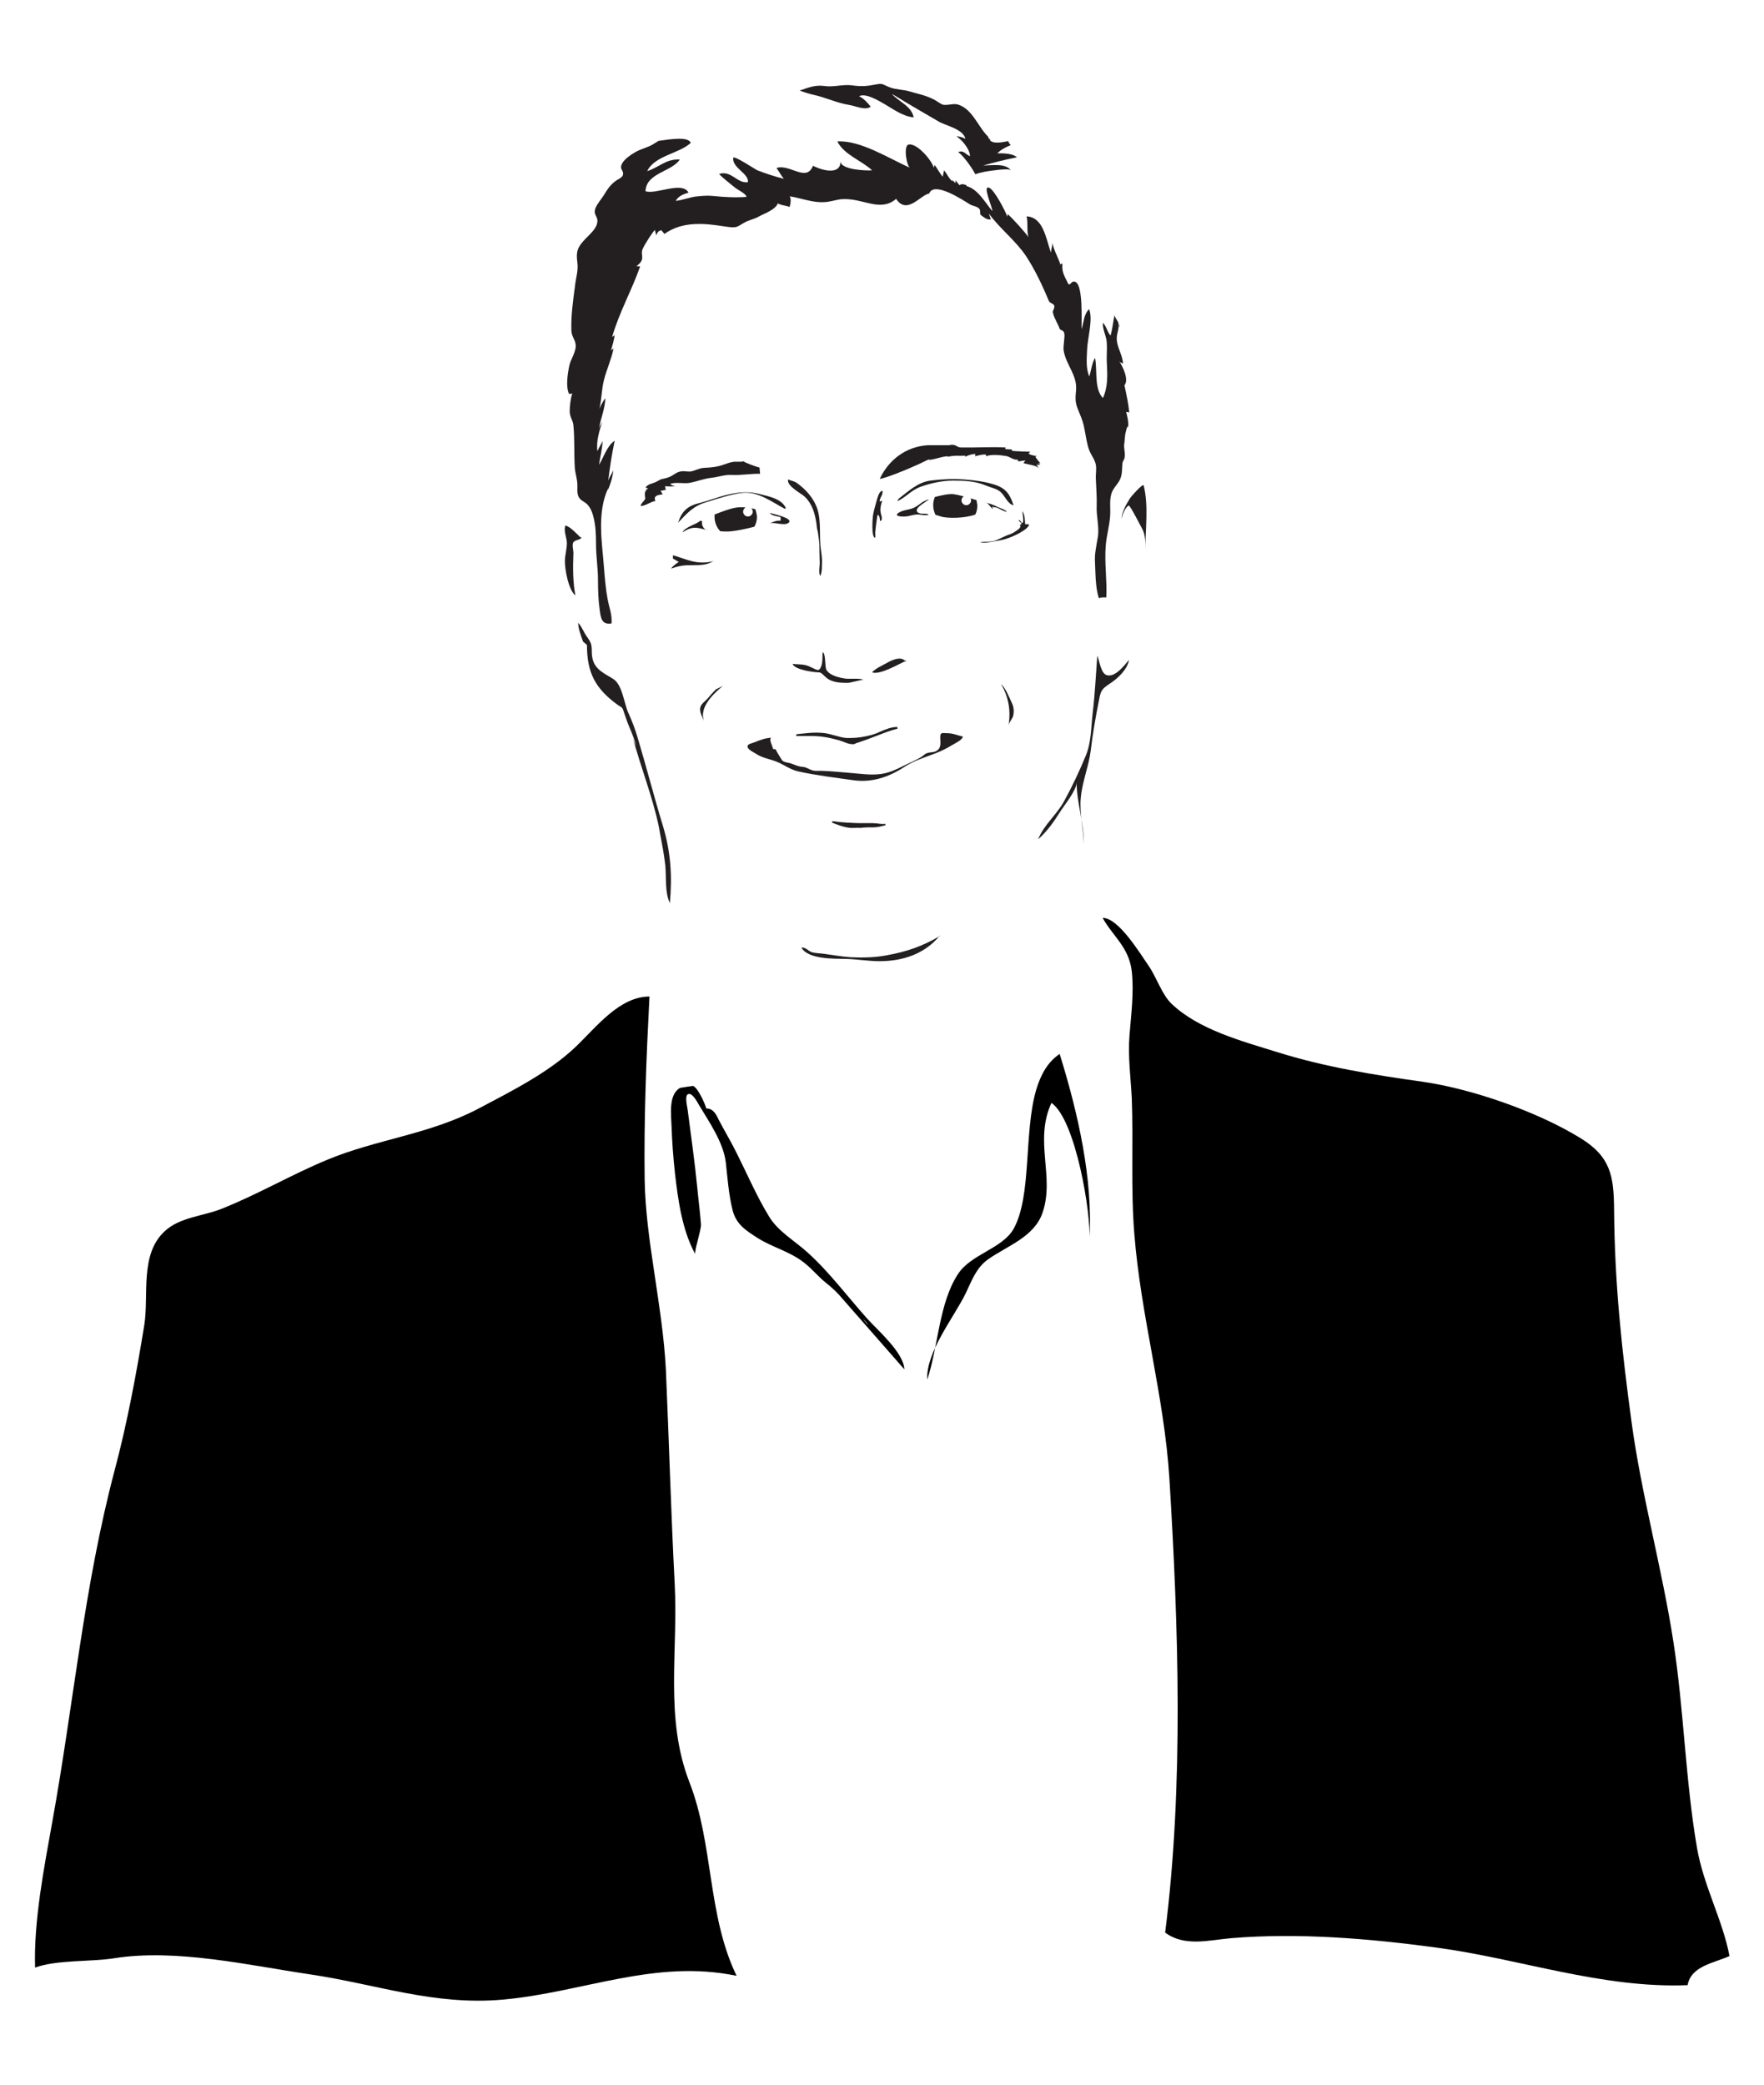 <?xml version="1.0" encoding="utf-8"?>
<!-- Generator: Adobe Illustrator 18.1.1, SVG Export Plug-In . SVG Version: 6.00 Build 0)  -->
<svg version="1.1" id="Layer_2" xmlns="http://www.w3.org/2000/svg" xmlns:xlink="http://www.w3.org/1999/xlink" x="0px" y="0px"
	 viewBox="0 0 623.6 737" enable-background="new 0 0 623.6 737" xml:space="preserve">
<g>
	<g>
		<path fill="#231F20" d="M350.1,49.3c-0.3-0.2-0.5-0.4-0.7-0.6c0.2,0.4,0.4,0.8,0.7,1.2C350.1,49.9,349.9,49.1,350.1,49.3z"/>
		<path fill="#231F20" d="M349,48.2c0,0.1,0,0.1,0,0.2c0.1,0.1,0.2,0.2,0.3,0.3C349.2,48.5,349.1,48.3,349,48.2z"/>
		<path fill="#231F20" d="M395.6,114.7c0,0.1-0.1,0.2-0.1,0.2c0.1,0.3,0.2,0.6,0.2,0.8C395.8,115.4,395.7,115.1,395.6,114.7z"/>
	</g>
	<path d="M366.3,385.3c1.6-5.4,4.1-9.9,8.3-12.7c6.4,20.5,11.9,44.4,10.5,65.6c0.7-8.8-4.8-42.4-13.4-48.3
		c-6.2,13.5,1.2,25.9-3.1,38.7c-2.9,8.7-12.5,11.8-19.3,16.6c-4.2,3-5.7,7.4-7.9,12c-4.2,8.6-14.1,20.8-13.6,30.5
		c3.9-11.6,4.1-26.9,10.8-37.2c4.6-7.2,15.8-9,19.8-16.2C364.8,422.5,361.9,400.4,366.3,385.3z"/>
	<path d="M319.7,484.1c-0.2-5.9-9.5-13.9-13.1-17.9c-6.9-7.7-13.5-16.6-21.2-23.5c-4.4-4-10.4-7.4-13.5-12.6
		c-4.2-6.8-7.7-14.9-11.3-22.1c-2-4.1-4.3-7.9-6.4-11.9c-0.9-1.8-1.9-4.3-4.5-4.2c-0.5-1.8-3-7.4-4.7-8c-0.1,0-4.3,0.6-4.6,0.7
		c-4.2,2.4-3.1,9.6-3,13.6c0.2,5.5,0.6,11,1.2,16.5c1.1,9.5,2.5,20.1,7.2,28.7c-0.5-0.9,2.1-8.5,2-10.5c-0.3-4.3-0.9-8.7-1.3-13
		c-0.9-9.2-2.2-18.3-3.4-27.5c-0.1-1-1.1-4.8,0-5.5c1.5-1,3.4,2.7,4.1,3.9c3.6,6,8.6,13.2,9.4,20.3c0.6,5.5,1,11,2.3,16.4
		c1.2,5.2,4.6,7.4,9,10.2c5.4,3.4,11.4,4.7,16.5,8.8c2.8,2.2,4.9,4.9,7.7,7.1c3.7,2.9,6.1,5.9,9.2,9.4c1.7,1.9,4.6,3.3,5.6,5.5
		c-5.1-6.5-11-12.5-16.9-18.3"/>
	<path d="M231.2,449.2c1.7,11.6,3.6,23.2,4.2,35c1.1,25.2,1.8,50.3,3.1,75.4c1.3,24.3-3.6,47.6,5.2,70.4c8.6,22,6.3,47,16.7,68.5
		c-28.9-6-54.1,5.8-82.5,8.4c-24.4,2.2-44.7-5.4-68.2-8.9c-21.7-3.2-47.5-9.2-69.4-5.7c-8.3,1.3-20.4,0.5-27.9,3.3
		c-0.5-16.6,3.2-35.4,6.1-51.6c7.5-41.4,11.2-83.3,22-124.1c4.5-16.9,7.7-34.2,10.5-51.4c1.7-10.5-1.7-25,7.2-33.2
		c5.3-5,13.4-5.3,20-7.9c13.1-5.2,24.7-12.1,37.5-17.4c17.6-7.3,35.9-8.9,53.3-18c12.1-6.4,25.1-12.9,34.7-22.1
		c7.1-6.8,15.3-17.6,25.9-17.6c-1.1,21.2-2,43.2-1.7,64.9C228.1,427.9,229.6,438.6,231.2,449.2z"/>
	<path d="M401,436.2c2.3,29.2,10.6,57.5,12.4,86.5c3.2,52.3,5.1,108.3-1.5,160.5c6.8,5.1,15.4,2.7,23.2,2c23.9-2,48.8,0.1,72.6,3.3
		c29.8,4,58.5,14.5,88.9,13.3c1.2-6.8,9.3-7.8,14.8-10.3c-2.4-12.7-9.2-24.9-11.5-38.3c-4.1-24-4.6-48.6-8.3-72.6
		c-4-26-11.3-52-14.8-77.7c-3.5-25.8-6-49-6.2-75.4c-0.1-11.9-1.3-18.6-11.8-25.1c-15.2-9.4-38.5-17.5-56-20
		c-17.2-2.4-34.5-5.2-51.1-10.4c-12.5-3.9-27.8-7.9-37.5-17.1c-3.4-3.2-5.3-9.3-8.1-13.4c-3-4.3-10.7-17.1-16.3-17
		c3.6,6.5,9.3,10.3,10.3,18.9c0.8,7.5-0.2,15-0.8,22.5c-0.6,7.7,0.4,14.7,0.8,22.3C400.7,404.2,399.7,420.3,401,436.2z"/>
	<path fill="#231F20" d="M272.1,181.3c0.7,0.3,8.3,1.8,6.8,3.4c-1.5,1.5-5.2-0.4-6.9,0.4c1.3-0.6,2.3-1.1,3.9-1c0.1-0.3,0.1-1,0-1.3
		C274.7,182.5,272.7,182.3,272.1,181.3z"/>
	<path fill="#231F20" d="M247.5,184.1c-0.7,1-5.6,2.3-6.2,4.1c3.9-2.6,5.5-1.5,9.1-0.7c-1.9-0.1-2.6-2.5-2.1-3.2"/>
	<path fill="#231F20" d="M261.9,174.3c5.8-0.9,10.8,3.1,15.6,5.6c0,0,0.3-0.3,0.3-0.3c-1.5-3.3-6-4.1-9.1-4.9c-3.7-1-6.9-0.8-10.7,0
		c-3.8,0.8-7.3,2.3-11,3.2c-4,1-6,2.9-7.3,6.9c3.3-3.5,5.5-6,10.1-7.3C253.6,176.3,257.9,174.9,261.9,174.3z"/>
	<path fill="#231F20" d="M319.8,233.5c-1.4-1.4-4.2-0.3-5.8,0.6c-1.6,0.9-4.7,2.3-5.7,3.6c2.9,1,9.4-3,12.3-4.2"/>
	<path fill="#231F20" d="M289.6,237.1c-1.8-0.5-3.2-1.6-5-2c-1.4-0.3-2.9-0.2-4.4-0.4c0.7,2.2,8.4,3.2,10.5,3
		c-0.7,0-0.7-0.4-1.1-0.8"/>
	<path fill="#231F20" d="M268.7,167.5c-3.4-0.1-6.9,0.6-10.1,0.4c-2.5-0.1-4.5,0.7-7,1c-2.8,0.3-5.1,1.3-7.8,1.8
		c-2.1,0.4-5.1-0.4-6.9,0.4c0.5,0.4,1.2,0.7,1.9,0.8c-1.3,0.1-2.4,0.1-3.7,0c0.1,0.3,0.1,0.9,0.3,1.3c-0.6,0-1.3,0.3-1.9,0.3
		c0.3,0.3,0.5,1,0.8,1.3c-1.5,0.1-3.5,0.4-2.6,2.3c-1.8,0.3-3.4,1.7-5.2,1.8c0-1,1.3-1.7,1.6-2.6c0.1-0.3-0.7-2.9,0.7-2.9
		c-0.2,0-0.5,0-0.7,0c0.4-0.2,0.7-0.6,1.1-0.8c-0.3,0-0.8-0.1-1-0.2c0.6-1.1,2.1-1.4,3.2-1.8c0.6-0.2,2-1.1,2.4-1.2
		c1.5-0.3,2.7-0.6,3.7-1.2c1.3-0.8,2.1-1.5,3.7-1.6c1.2-0.1,2.2,0.3,3.4,0c1.6-0.4,2.6-1.1,4.3-1.2c2.3-0.1,4.6-0.3,6.8-1.1
		c1.3-0.4,2.1-0.8,3.4-1c1.3-0.2,2.5,0.1,3.8-0.2c0.2,0.4,4.7,2,5.6,2.2"/>
	<path fill="#231F20" d="M326.1,162.3c2.7,1.1,6.2-1,9-1c0,0.1,0,0.2-0.1,0.2c2.6-0.6,3.8-0.3,6.3-0.4c0.1,0.3-0.2,0.1-0.1,0.4
		c1.1-0.6,2.4-1,3.6-1c0,0.3,0,0.5-0.1,0.8c1.2-0.3,2.5-0.7,3.8-0.6c0.1,0.3,0.1,0.2,0.1,0.6c2-0.8,4.9-0.4,7-0.1
		c1.4,0.2,2.6,1.5,4.2,1.3c0.1,0.2,0,0.3,0.1,0.6c0.9,0,1.7-0.3,2.6-0.3c-0.2,0.2-0.4,0.6-0.7,0.9c1.7,0.6,4.6,0.7,5.8,2.1
		c-0.5-0.4-0.8-1-1.2-1.5c0.5,0.1,1-0.1,1.4-0.1c-0.3-0.2-0.6-0.5-1.2-0.6c0.4,0.1,0.8,0.1,1.2,0.2c-0.6-0.8-1.4-1.5-1.8-2.4
		c0.2,0,0.4,0,0.6-0.1c-1-0.3-2.2-0.3-3-1c0.2-0.2,0.5-0.4,0.6-0.6c-2.1-0.1-4.3-0.1-6.4-0.3c-0.1-0.2-0.1-0.3-0.1-0.5
		c-0.8-0.1-1.7,0-2.4-0.2c0.1-0.2,0.1-0.3,0.2-0.5c-5.1-0.3-10.5,0.1-15.6,0c-1.4,0-1.7-0.7-2.7-0.9c-1.5-0.3-3.2,0.7-4.7,0.8
		c-2.3,0.2-3.9-0.5-6,1c0.7-0.1,1.5-0.4,2.2-0.5c-1.2,0.7-2.5,1.1-3.6,2c0.6,1,1.7,1.3,2.8,1.4c-0.1,0.1-0.2,0.3-0.3,0.4
		c0.8-0.4,0.8,0.2,1,0.2"/>
	<path fill="#231F20" d="M317.7,176.3c3.5-2.7,6.8-5.8,11.2-6.4c4.1-0.5,7.8-0.7,12-0.4c3.7,0.3,7,0.7,10.6,1.8
		c4.1,1.3,5.5,3.4,6.8,7.3c-2-0.3-3.1-3.4-4.6-4.7c-1.4-1.2-3.7-1.6-5.3-2.3c-3.5-1.5-7.6-1.7-11.4-1.7c-3.8,0-8,0.9-11.6,2.2
		c-3.3,1.2-5.1,3.7-8.2,5.1"/>
	<path fill="#231F20" d="M324.2,180.9c-0.5-0.9,0.7-1.8,1.3-2.3c1-0.8,2.1-1.4,3.1-2.2c-0.1,0.1-0.2,0.1-0.3,0.2
		c-0.3-0.1-1.3,0.5-1.6,0.6c-0.3,0.2-0.7,0.3-1,0.6c-1.1,0.8-2.1,1.6-3.4,2c-1.2,0.4-2.5,0.5-3.7,1c-4,1.8,0.8,2.1,2.8,1.6
		c1.1-0.3,2.3-0.6,3.5-0.5c1.2,0.1,2.3,0.4,3.4,0.1c-0.5-0.5-1.5-0.4-2.2-0.4C325.5,181.6,324.5,181.4,324.2,180.9z"/>
	<path fill="#231F20" d="M348.7,177.7c0.9,0.4,1.4,1.7,2.4,2.3c-0.1-0.1-0.3-0.8-0.4-0.9c0.2,0,0.4,0.1,0.6,0.2
		c0.3,0.1,0.6,0,0.8,0.1c0.5,0.1,0.9,0.3,1.4,0.6c0.8,0.4,1.6,0.8,2.5,1c-0.7-0.9-2.3-1.3-3.4-1.8c-1.4-0.7-2.9-1.3-4.5-1.6"/>
	<path fill="#231F20" d="M273.3,264.8c0.3,0,0.7,0.1,0.9,0.1c-0.1,0,2.1,3.8,2.5,4.1c0.6,0.4,1.5,0.6,2.2,0.7c1.7,0.4,3,1.3,4.8,1.4
		c1.5,0.1,2.4,1,3.8,1.3c0.8,0.2,1.8,0.1,2.7,0.1c3.6,0.1,7.3,0.5,11,0.8c3.7,0.3,6.7,0.8,10.4,0.3c2.7-0.4,5.1-1.5,7.5-2.7
		c2.1-1.1,4.5-2,6.6-3.3c0.8-0.5,1.3-1.2,2.2-1.4c0.9-0.3,2-0.2,2.9-0.6c2.3-1.1,1.5-3.4,1.6-5.4c0.1-1.4,1-1,2.5-1
		c2,0,3.6,0.8,5.5,1.2c-0.2,1.2-2.8,2.4-3.8,3c-1.8,1.1-3.6,2-5.6,2.8c-3.8,1.5-7.7,2.6-11.1,4.8c-5.6,3.7-11.7,5.8-18.4,4.8
		c-6.4-0.9-13-1.7-19.4-3.1c-2.9-0.7-4.8-2.3-7.5-3.4c-2.2-0.9-5.3-1.4-7.3-2.8c-0.8-0.5-2.7-1.4-3-2.3c-0.3-1.2,1.2-1.3,2.2-1.7
		c2-0.8,4-1.6,6.2-1.7C271.6,261.2,273.2,263.9,273.3,264.8z"/>
	<path fill="none" d="M254.3,241.5c-1,2.1-3.9,4-5.5,6.1c-1.7,2.3-1.6,5.2-1.4,8c1.1-4.3,4-12.4,8.7-14.2"/>
	<path fill="#231F20" d="M356.5,256.6c0.9-5.2,0.1-10.2-2.6-14.7c1.6,1.3,2.9,4.7,3.8,6.6c0.7,1.4,0.8,2.9,0.5,4.5
		C357.9,254.2,356.6,255.4,356.5,256.6z"/>
	<path fill="#231F20" d="M253.1,243.7c-1.1,1.1-2.1,2.2-3,3.3c-0.8,0.9-2.2,1.8-2.5,3c-0.5,1.6,0.8,3.7,1.3,5
		c-1.9-4.9,3.3-9.7,6.6-12.5"/>
	<path fill="#231F20" d="M332.3,330.9c-6.2,3.6-11.6,5.5-18.7,6.8c-4.1,0.8-8.6,0.9-12.8,0.7c-3.2-0.2-6.4-0.8-9.5-1.2
		c-1.3-0.2-3.1-0.2-4.4-0.6c-1.3-0.5-1.9-1.7-3.6-1.6c2.4,4.2,11.5,3.9,15.7,4c4,0.1,7.9,0.8,12,0.8c8.1,0,15.9-2.5,21.3-9.1"/>
	<path fill="#231F20" d="M367,296.7c2-5.1,6.6-8.7,9.2-13.5c2.8-5.1,5.5-10.8,7.7-16.2c1.9-4.6,1.8-10.1,2.4-15.1
		c0.8-6.7,1.1-13.3,1.6-20.1c0.9,2.2,1.3,6.3,3.4,6.9c3,0.8,6.2-3.5,7.8-5.4c-0.5,3.3-3.9,6.5-6.5,8.2c-3.1,2.1-3.4,2.4-4.1,6.1
		c-1.2,5.9-2.2,11.8-2.9,17.7c-0.7,5.5-3,11.1-3.5,16.5c-0.6,5.5,0.9,10.9,1,16.4c0.2-7-2.5-14.4-2.5-21.6c0,2.8-4.4,8.1-5.9,10.5
		C372.5,290.6,370.1,294,367,296.7z"/>
	<g>
		<path fill="#231F20" d="M287.5,33.5c4.3,0.9,8.3,2.9,12.7,3.6c2.1,0.3,5.8,2.1,7.6,0.6c-1.1-1.4-2.4-2.8-4.1-3.7
			c2.4-1.2,6.9,1.6,9,2.8c3.3,1.9,6.4,4.3,10.3,4.7c-0.8-4.1-5.3-5.5-7.7-8.3c0.4,0.2,0.8,0.5,1.2,0.7c5,3.1,10.3,6.1,15.4,9.1
			c2.6,1.5,8.6,2.6,9.4,6.1c-0.9-0.5-2.1-0.9-3.2-0.9c2,1.2,4.8,4.6,4.8,7c-1.5-0.5-2.2-2.3-4.2-1.4c1,0.4,4.3,4.4,6.1,7.8
			c1.1-0.4,2.3-0.7,3.4-0.9c1.1-0.2,8.4-1.4,9.2-0.5c-2.1-2.6-6.7-1.7-9.8-1.7c3.9-1.1,7.9-2.1,11.9-2.9c-1.5-1.4-4.8-1.4-6.9-1.4
			c1-1.1,2.7-2.1,4.7-2.9c-0.4-0.4-0.7-0.9-0.9-1.4c-2.3,0.4-6.5,1.5-7.1-1.6c-3.6-3.5-5.4-9.6-10.5-11.3c-1.7-0.6-3.8,0.4-5.5,0
			c-0.7-0.2-2.3-1.4-3.1-1.8c-3.1-1.6-5.8-2-8.7-2.9c-2-0.6-4.5-0.6-6.6-1.3c-3.1-1.1-2.5-1.7-5.5-1.1c-3,0.6-5.1,0.7-8,0.3
			c-3.5-0.5-6.5,0.7-10,0.2c-3-0.4-5.2,0.4-8.1,1.4c-0.2,0.1-0.4,0.1-0.6,0.2C284.2,32.6,285.8,33.1,287.5,33.5z"/>
		<path fill="#231F20" d="M397.8,153.5c0.2-1,0.4-1.9,0.8-2.8c0.1,0.1,0.1,0.3,0.2,0.4c0.2-2-0.2-3.6-0.7-5.5
			c0.3,0.1,0.8,0.1,1.1,0.2c-0.3-3.2-1-6.4-1.7-9.6c1.7-1.9-0.6-6.7-1.9-8.6c0.5,0.7,0.8,0.6,1.4,0.9c-0.2-3.4-2.4-5.9-2.2-9.3
			c0.1-1.6,0.9-3.2,0.6-4.9c-0.1-0.8-1.5-2.2-1.4-3c-0.5,2.4-0.7,4.9-1.4,7.3c-1.1-1-1.4-3.2-2.7-4.5c-0.2,2.2,1,4.2,1.3,6.4
			c0.3,2.6-0.1,5.3,0.1,8c0.2,4.1,0.4,8.3-1.4,12.2c-3.2-3.2-1.9-10.1-2.8-14.2c-1.1,2-1.4,4.5-2,6.6c-1.3-2.9-0.9-6.3-0.8-9.4
			c0.1-3.8,2.2-11,0.7-14.4c-1.8,1.7-1.9,4.6-2.6,7c-0.3-0.9,1-17.8-3.1-16.7c-0.7,0.2-0.7,1-1.6,0.9c-1-2.3-2.5-4.1-2.1-7.2
			c-0.4-0.2-0.7-0.1-0.7,0.4c-0.7-2.6-2.4-5.1-2.8-7.8c-0.1,1.2-0.5,2.3-0.6,3.4c-1.7-4.9-2.7-12.6-8.6-12.8c0.6,2,0,5.5,0.7,7.4
			c-0.4-0.9-6.4-7.6-7.4-8.2c0,0.3,0,0.6-0.1,0.9c-0.7-2.1-4.5-9.2-6.2-10.1c-3-1.7,1.1,7.1,0.9,8.1c-2.5-2.9-5.1-7.8-9.1-8.8
			c0-0.1,0-0.2,0-0.3c-1-0.4-1.9-0.6-2.5,0c-0.4-0.6-1.1-1.2-1.3-1.8c-0.1,0.3-0.1,0.7-0.1,1c-0.4-0.4-0.7-0.3-1-1.2
			c0,0,0.1,0.7-0.2,0.5c-1.2-0.9-1.8-2.6-2.9-3.8c0,0.8-0.4,1.6-0.4,2.3c-1.1-1.2-1.9-2.9-2.9-4.2c0,0.2-0.2,0.6-0.3,1
			c-0.5-2.3-5.8-8.8-8.9-8.2c-1.9,0.4-0.7,7.7,0.5,8.2c-7.2-3.1-17.4-9.8-25.7-9.3c2.5,4.8,8.5,6.7,12.3,10.2
			c-1.8,0.2-11.1-0.1-11.2-3.2c0.2,4.7-5.8,3.6-9.7,1.6c-2.3,6-8.3-0.8-12.9,0.8c0.9,1.2,1.6,2.6,2.6,3.8c-3-0.7-6.5-1.9-9.4-3
			c-0.5-0.2-8.3-5.4-8.5-4.4c-0.4,3.6,5.6,5.5,5.2,8.6c-3.8,0.6-5.8-4.3-10.2-2.9c1.5,1.6,3.8,3.3,5.6,4.8c1.1,0.9,4,2.2,4.1,3.3
			c-3.9,0.3-7.6,0.1-11.6-0.3c-1.9-0.2-3.6-0.1-5.6,0.1c-2.7,0.2-5.3,1.4-7.8,1.6c0.9-1.7,2.8-2.4,4.5-2.9
			c-2.2-4.2-11.6,0.8-15.2-0.5c0.2-6.5,9.4-6.9,12.1-11.2c-4.8-0.3-7.2,2.7-11.5,4.1c2.6-5.5,11.4-6.2,15.4-10
			c-0.9-2.3-7.1-1.3-11.4-0.7c-0.5,0.3-1,0.6-1.6,1c-2.1,1.4-4.7,1.8-6.8,3.1c-1.4,0.8-3.7,2.4-4.4,3.8c-1.3,2.3,0.7,2.4,0.2,4.2
			c-0.2,0.9-2,1.6-2.6,2.1c-2.1,1.6-2.9,3-4.2,5.1c-0.9,1.4-2.3,3-2.9,4.5c-0.8,2.3,0.7,2.8,0.7,4.4c0,2.6-2.4,4.5-4.2,6.4
			c-2.9,3-3.4,4.5-2.9,8.4c0.4,2.8-0.5,5.3-0.8,8.1c-0.7,5.3-1.5,10.7-1.3,16c0.1,2.2,1.3,3,1.5,4.9c0.3,2.4-1.7,5.1-2.2,7.3
			c-0.6,2.7-1.4,7.7-0.1,10.2c0.3-0.1,0.8-0.1,1.1-0.2c-0.6,1.9-0.9,4.4-0.9,6.4c0.1,2.1,1.1,3,1.3,4.8c0.5,4.9,0.2,10,0.5,14.9
			c0.1,2,0.8,3.8,0.9,5.8c0.1,1.4-0.2,2.9,0.3,4.3c0.6,1.6,2,1.9,3.1,2.9c1.2,1.2,1.8,2.7,2.2,4.2c0.9,3.2,1,6.7,1,10
			c0,4.2,0.7,8.4,0.7,12.7c0,3.4,0.1,7,0.6,10.5c0.4,2.7,0.6,5.4,4.2,4.8c0.2-3.3-0.8-5.4-1.4-8.6c-0.7-3.7-1-7.6-1.3-11.4
			c-0.7-9-2.5-19.2,1.5-27.8c0,0.2-0.1,0.5-0.1,0.7c0.9-2.2,1.7-4.6,1.9-7c-0.5,1.2-1.4,2.4-1.8,3.7c0.6-4.8,1.3-9.5,2.3-14.2
			c-2.6,1.7-3.9,5.8-5.5,8.5c0.3-2.7,1.2-5.7,1.2-8.4c-0.5,1.2-1.3,2.4-1.8,3.6c-0.5-3.6,0.7-7.1,1.7-10.5c-0.3,0.8-0.8,1.5-1.1,2.3
			c0.6-3.5,2.1-6.9,2.2-10.5c-0.8,1-1.5,2.3-2.1,3.7c0.8-3.3,0.8-7.1,1.6-10.1c0.9-3.7,2.7-7.5,3.4-11.2c-0.3,0.2-0.6,0.4-0.9,0.7
			c0.5-1.8,1.1-3.7,1.3-5.5c-0.2,0.3-0.5,0.5-0.9,0.7c2.6-8.9,6.8-16.1,9.9-24.9c-0.4-0.1-0.8,0-1.3-0.1c3.5-2.6,1.2-3.8,2.2-6.1
			c0.9-2,3.5-5.9,4.3-6.7l0.5,1.9c0.4-1,0.7-1.6,1.8-1.8c0.3,0.4,0.7,0.8,1.1,1.3c6.3-4.5,13.9-3.8,20.9-2.7
			c5.2,0.8,4.3,0.3,8.1-1.7c0.7-0.3,3.4-1.2,3.7-1.4c2.4-1.4,6.3-2.5,7.4-5c1.2,0.8,3,0.7,4.1,1.3c0.6-1.7,0.5-3.5,0-3.8
			c4.7,0.7,8.9,2.7,13.8,1.9c2.3-0.4,3.6-0.9,5.2-0.9c7.2-0.3,13.1,4.7,18.7-0.1c3.8,5.8,8.5-1.3,11.7-1.9c1.7-4.5,12,2.4,14.3,3.8
			c1.1,0.7,2.3,0.6,3.3,1.5c0.7,0.6,0.2,2,0.6,2.3c1.3,0.9,1.9,1.7,3.6,1.6c-0.3-0.6-0.5-1.7-0.8-2.2c4,5.5,9.5,9.6,13.2,15.1
			c3.3,5,6,10.9,8.1,15.9c0.3,0.8,1.7,0.9,1.9,1.7c0.2,1.2-0.8,1.6-0.4,2.8c0.6,2,1.7,3.6,2.3,5.3c0.3,0.7,1.3,0.4,1.6,1.5
			c0.4,1.2-0.4,4.4-0.2,6.1c0.8,5.2,4.9,8.8,4.4,14.2c-0.2,2.3-0.4,4,0.5,6.3c0.9,2.3,1.8,4.1,2.3,6.5c0.6,2.7,0.9,5.7,1.8,8.2
			c0.7,1.9,2,3.3,2.4,5.3c0.3,1.6-0.1,3.4,0,5c0.1,3.1,0.4,6.3,0.3,9.4c-0.2,3.7,1,7.6,0.4,11.2c-0.5,3.1-1.2,5.8-1,8.9
			c0.2,3.9,0.1,9,1.4,12.7c0.8-0.4,1.7-0.3,2.6-0.3c0.3-6.1-0.7-12.2-0.2-18.3c0.3-4,1.6-7.8,1.6-11.9c0-2-0.2-4.2,0.3-6.1
			c0.5-2.1,2-3.3,3-5.1c1-1.9,0.8-3.8,1-5.9c0.1-1.1,0.7-1.2,0.8-2.4c0.2-1.4-0.3-2.9-0.2-4.3C397.6,156.1,397.6,154.8,397.8,153.5z
			"/>
	</g>
	<path fill="#231F20" d="M345.2,176.8c-0.6-0.2-1.4-0.4-2.1-0.6c0.1,0.2,0.2,0.5,0.2,0.7c0,0.9-0.8,1.7-1.7,1.7
		c-0.9,0-1.7-0.8-1.7-1.7c0-0.6,0.3-1.1,0.8-1.4c-1.4-0.4-2.8-0.7-3.6-0.8c-1.7-0.2-4.7,0.5-6.6,1c-0.4,0.9-0.6,1.9-0.6,2.9
		c0,1.2,0.3,2.3,0.8,3.4c0.5,0.2,1.2,0.3,1.9,0.6c2.3,0.7,8.4,0.7,12.2-0.7c0.5-1,0.7-2.1,0.7-3.3
		C345.4,178,345.3,177.4,345.2,176.8z"/>
	<path fill="#231F20" d="M267,180c-0.4-0.1-0.8-0.2-1.4-0.3c0.3,0.3,0.5,0.7,0.5,1.2c0,0.9-0.8,1.7-1.7,1.7c-0.9,0-1.7-0.8-1.7-1.7
		c0-0.6,0.3-1.2,0.9-1.5c-1-0.1-2-0.1-3,0c-2,0.2-5.5,1.5-8,2.5c0,0.3,0,0.5,0,0.8c0,2,0.8,3.8,2,5.1c0.8,0.1,1.7,0.1,2.8,0.1
		c2.6-0.1,6.6-1,9.3-1.7c0.6-1.1,0.9-2.3,0.9-3.5C267.5,181.7,267.3,180.8,267,180z"/>
	<path fill="#231F20" d="M294.4,240.8c1.7,0.6,3.7,0.6,5.4,0.6c0.7,0,5.2-1.2,5.4-1.1c-1.1-0.6-4.9-0.2-6.3-0.4
		c-2.1-0.3-5.4-1-6.7-3c-0.7-1-0.2-6.1-1.4-6.3c-0.1,1.7,0.1,3.7-0.6,5.2c-0.8,2.1-2.2,0.5-3.9,0.6c0.6,0.9,2.5,0.8,3.5,1.3
		c0.9,0.4,1.2,0.9,1.9,1.5C292.5,240,293.4,240.5,294.4,240.8z"/>
	<path fill="#231F20" d="M251.7,198.5c-5.6,1.2-8.9-0.8-13.8-2.2c0,0.4,0,0.8,0,1.2c0.8,0.3,1.3,0.9,2.1,1.1
		c-0.9,0.6-2.1,1.5-2.8,2.4c3.2-1,4.1-1.2,7.6-1.2c2.8,0,5.3,0,7.6-1.6"/>
	<path fill="#231F20" d="M356.5,190.2c-1.3,0.5-2.6,0.8-4,1c-0.6,0.1-1.2,0.2-1.7,0.3c-1.2,0.2-3.1,0.6-4.3,0.1
		c1.5-0.1,3.1,0,4.6-0.3c1.5-0.3,2.9-1.2,4.3-1.8c0.3-0.1,0.7-0.3,1-0.4c0.7-0.2,1.2-0.4,1.9-0.8c0.4-0.3,3.3-1.9,2.2-2.6
		c0.2-0.3,0.6-0.2,0.6-0.6c0-0.4-1.2-0.9-0.9-1.2c0.3-0.3,0.9,0.9,1.1,1c0.9,0.1,0.1-3.8,0.1-4.2c0.9,1.2,0.9,3.1,1,4.6
		c0.4,0,1,0.1,1.4,0.1C363.6,187.2,358.3,189.6,356.5,190.2z"/>
	<path fill="#231F20" d="M288.6,185c-0.5-3.5-1.5-6.9-4.1-9.4c-1.3-1.2-6.5-3.8-5.9-6.1c0.9,0.4,2.1,0.6,2.9,1.1
		c3.4,2.4,6.2,5.5,7.5,9.5c1.4,4.6,0.5,9.5,1.2,14.2c0.2,1.4,0.4,2.8,0.4,4.2c-0.1,1.5,0.1,3.6-0.6,5.1c-0.7-0.9-0.2-3.4-0.2-4.5
		c0-1.3-0.1-2.5-0.1-3.8c0-1.5,0-3-0.2-4.5c-0.1-1-0.3-2-0.4-2.9C288.8,187,288.7,186,288.6,185z"/>
	<path fill="#231F20" d="M311.1,184.2c1.1-0.2,0.5-1.9,0.3-2.6c-0.3-1.4-0.2-2.2,0.2-3.7c0.1-0.3,0.2-0.5,0.2-0.9
		c-0.3,0.1-0.5,0.3-0.8,0.3c-0.2-1.2,1.4-2.5,0.9-3.8c-1.2,0.2-1.7,2.6-2,3.5c-0.5,1.8-1,3.5-1.3,5.3c-0.1,0.7-0.7,7.8,0.8,7.8
		c0.1-0.6,0-1.2,0-1.8c0-0.4,0.7-6.4,0.9-6.3C311,182.3,311,183.3,311.1,184.2z"/>
	<path fill="#231F20" d="M234.9,303.7c0.1,0.8,0.2,1.5,0.3,2.3c0.4,4.3-0.2,9.4,1.6,13.3c0.9-9.7,0.3-18.3-2.5-27.5
		c-3.2-10.5-5.9-21.1-9-31.4c-0.8-2.7-1.9-5.6-3.1-8.2c-1.7-3.7-2.1-10.2-5.6-12.3c-4.2-2.5-7.4-3.9-7.4-9.6c0-2.6-0.3-3.2-1.7-5.2
		c-1.1-1.5-1.9-3.7-3.1-4.9c0,2.1,1,4.5,1.7,6.6l1.4,1.2c0,9.8,2.9,15.3,10.6,21c1.9,1.4,1.8,0.6,2.6,3.2c0.7,2.1,1.5,4.3,2.4,6.3
		c0.7,1.7,1.3,3.5,1.9,5.3c-0.5-1-1-2-1.3-3.1c2.8,10.6,6.9,20.6,9.2,31.5C233.5,295.9,234.4,299.8,234.9,303.7z"/>
	<path fill="#231F20" d="M403.7,186.8c-0.4-0.7-4.3-8.4-4.7-8.1c-1.4,0.9-2.1,3.1-2.5,4.7c0.1-2.5,1.7-5.2,3-7.3
		c0.2-0.4,4.5-5.3,4.8-4.5c1.8,7,0.6,15.5,0.6,22.8C404.9,191.8,405,189.1,403.7,186.8z"/>
	<path fill="#231F20" d="M205.2,190c-1.2-1.2-3.7-3.9-5.3-4.2c-0.8,1.7,0.5,4.3,0.5,6.2c0,2-0.6,4-0.7,6c-0.1,3.3,1.3,10.6,3.7,12.5
		c-0.9-5-0.9-9.7-0.7-14.7c0.1-1.1-0.6-3.1,0-4.1c0.6-0.9,2.4-0.7,2.9-1.7c-0.3,0-0.4-0.1-0.6-0.3"/>
	<path fill="#231F20" d="M301.5,263.1c-1.2,0-2.2-0.4-3.2-0.8c-0.5-0.2-1.1-0.4-1.7-0.6c-1.7-0.4-3.7-1-5.5-1.2
		c-1.3-0.2-2.7-0.3-4.6-0.3c-0.9,0-1.9,0-2.8,0c-0.8,0-1.5,0-2.2,0l0-0.6l0.7-0.1c2.1-0.2,4.2-0.5,6.4-0.5c1.1,0,2.1,0.1,3.1,0.2
		c1.2,0.2,2.3,0.5,3.4,0.8c1.4,0.4,2.8,0.8,4.2,0.9c0.4,0,0.8,0,1.3,0c2.4,0,5-0.4,7.6-1.1c1-0.3,2.1-0.7,3.1-1.2
		c1.9-0.8,3.8-1.6,5.9-1.6l0.1,0.6c-2.8,0.7-5.5,1.8-8.1,2.8c-2,0.8-4,1.5-6.1,2.2c-0.2,0.1-0.4,0.1-0.6,0.2
		C302.1,263.1,301.8,263.1,301.5,263.1L301.5,263.1z"/>
	<path fill="#231F20" d="M301.6,292.7c-0.3,0-0.6,0-0.9,0c-2.4-0.2-5.4-1.4-6.6-1.9l0.2-0.5c3.3,0.5,6.6,0.6,9.4,0.7
		c0.5,0,1,0,1.5,0l2.6,0l0.8,0c0.4,0,0.9,0.1,1.5,0.1c0.6,0.1,1.3,0.2,1.9,0.2c0.4,0,0.7,0,0.9-0.1l0.2,0.5
		c-1.6,0.5-3.1,0.8-4.7,0.8l0,0c-0.4,0-0.7,0-1.1,0c-0.2,0-0.5,0-0.7,0c-0.8,0-1.6,0.1-2.5,0.2C303.3,292.6,302.5,292.7,301.6,292.7
		z"/>
	<path fill="#231F20" d="M327.9,157.4c-7.6,0.5-13.7,5.1-16.9,11.9c3.7-0.5,22.7-8.5,24.9-11.9"/>
</g>
</svg>
